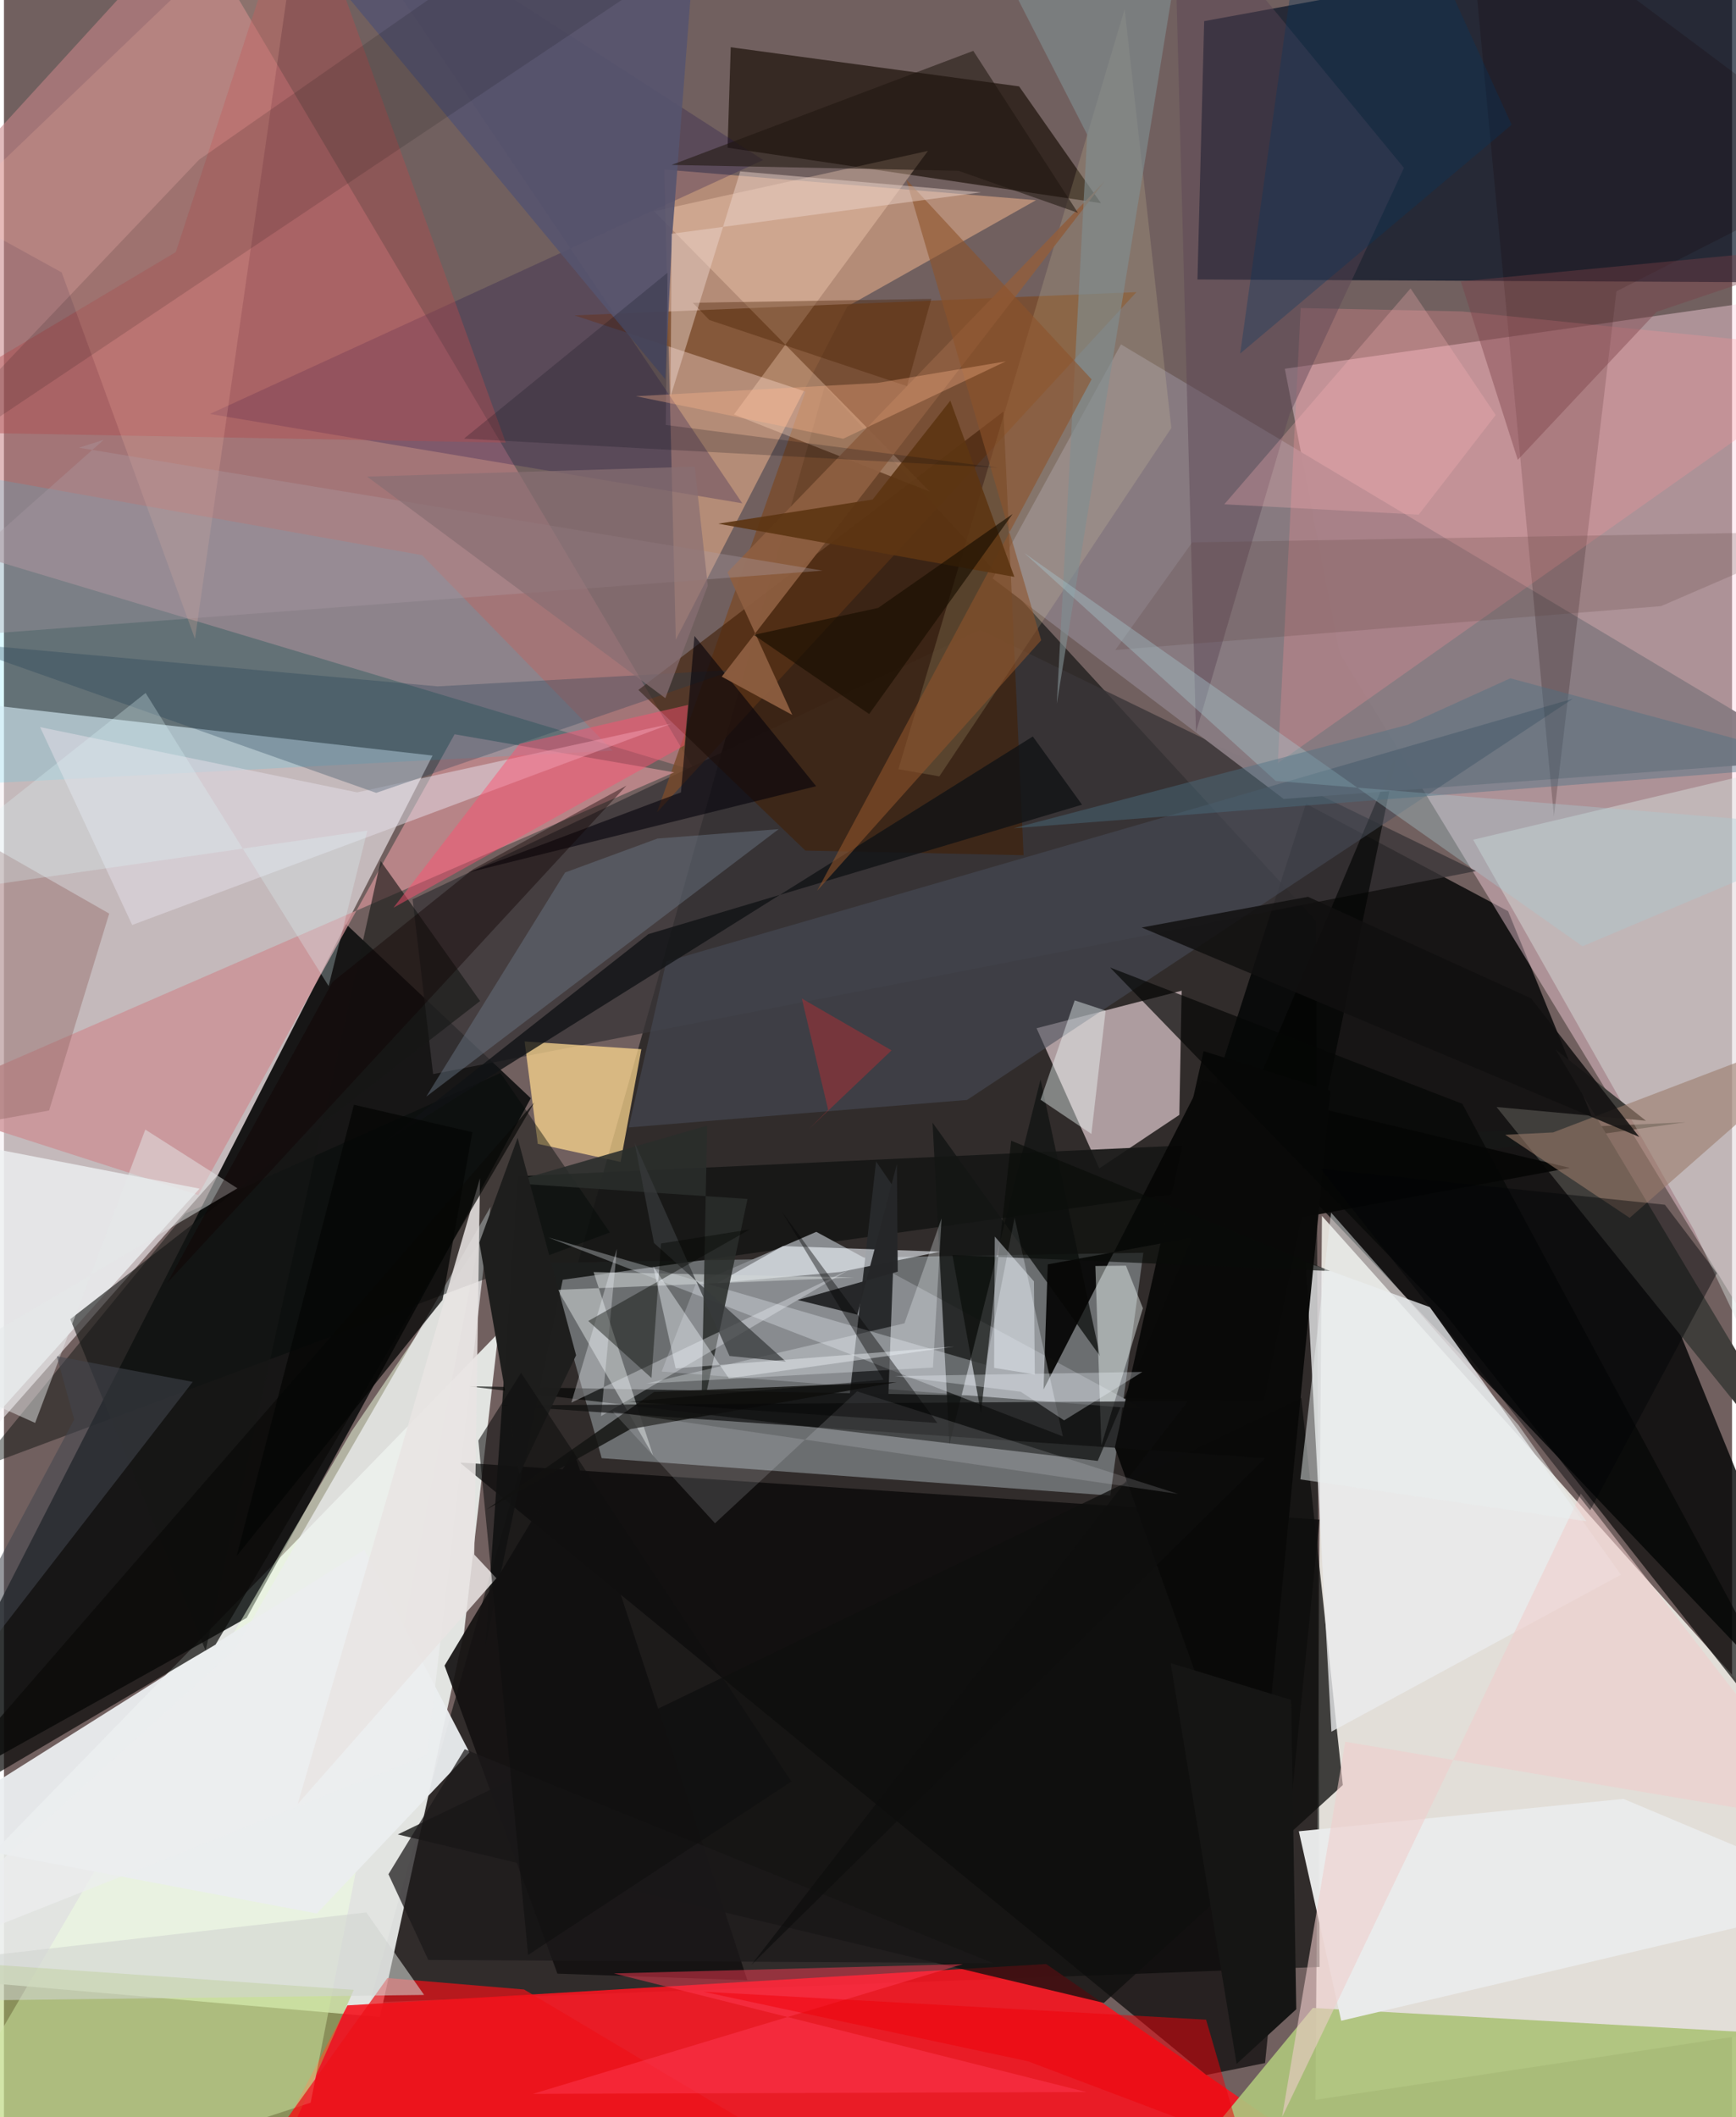 <svg xmlns="http://www.w3.org/2000/svg" width="228" height="278" viewBox="0 0 836 1024"><path fill="#71605f" d="M0 0h836v1024H0z"/><path fill="#e2ded8" d="M898 975.935l-5.668-102.887L637.6 588.103l-3.124 427.504z"/><path fill="#010605" fill-opacity=".569" d="M397.065 186.723l237.681 258.621 1.72 506.004-459.457 17.129z"/><path fill="#ecefed" fill-opacity=".918" d="M222.568 789.596l16.597-144.825L-62 954.391l243.903 21.186z"/><path fill="#f5eef2" fill-opacity=".624" d="M103.794 567.937L-62 755.698V334.711l269.354 30.727z"/><path fill="#020505" fill-opacity=".808" d="M254.87 531.173l-89.393-84.223-220.416 431.717 172.364-96.15z"/><path fill="#000303" fill-opacity=".8" d="M727.66 440.711L898 858.727 584.744 528.935l45.095-140.226z"/><path fill="#f51520" fill-opacity=".91" d="M689.728 1078.258L504.196 949.933 166.17 969.93l-58.253 112.28z"/><path fill="#fcd6e4" fill-opacity=".427" d="M898 138.72l-278.349 39.635 26.568 137.49 247.44 406.05z"/><path fill="#6c6f71" fill-opacity=".996" d="M535.254 723.354l-246.077-18.09-26.415-94.465 288.436-4.883z"/><path fill="#030f23" fill-opacity=".678" d="M577.379 135.172l3.25-124.945L895.88-47.437 898 136.749z"/><path fill="#c8868a" fill-opacity=".569" d="M90.615-39.13L-46.787 111.161l34.864 157.742 346.138 103.88z"/><path fill="#dcc8cb" fill-opacity=".722" d="M499.547 497.325l30.327 67.78 38.747-25.885 1.115-60.054z"/><path fill="#f0ffe1" fill-opacity=".514" d="M-62 1086l230.163-393.722 61.378-90.448-81.163 415.167z"/><path fill="#020202" fill-opacity=".663" d="M581.655 1003.594l28.434-5.775 26.345-262.827-415.93-27.608z"/><path fill="#adc37b" fill-opacity=".929" d="M892.034 1020.417l-21.684-36.008-237.15-13.243L538.506 1086z"/><path fill="#f5b98e" fill-opacity=".506" d="M407.997 148.24l91.268-51.412-179.804-14.822 5.563 227.372z"/><path fill="#161716" fill-opacity=".918" d="M270.338 618.969L232.892 796.11l15.78-227.197 564.822-26.133z"/><path fill="#261a12" fill-opacity=".776" d="M350.061 71.443l1.532-48.591 139.504 18.926 39.58 56.476z"/><path fill="#3a3638" fill-opacity=".788" d="M197.687 434.952l9.92 84.559 504.573-98.22-239.93-116.649z"/><path fill="#000201" fill-opacity=".635" d="M224.44 670.476l304.715 36.122 145.059-343.407-64.61 314.342z"/><path fill="#887c82" fill-opacity=".961" d="M876.55 367.438l-257.469 18.979-140.793-106.654 62.094-113.192z"/><path fill="#fed890" fill-opacity=".733" d="M251.874 503.716l6.37 49.528 40.053 8.753 10.061-54.525z"/><path fill="#0f0f0e" fill-opacity=".769" d="M627.627 676.088l20.07 187.287-115.593 105.358-341.562-81.483z"/><path fill="#ebeef0" fill-opacity=".949" d="M-45.584 888.29l219.91-138.662 50.866 97.96-73.85 77.89z"/><path fill="#794b2b" fill-opacity=".8" d="M387.779 189.398l-71.844 203.478 231.922-251.584-271.86 11.241z"/><path fill="#eaecee" fill-opacity=".78" d="M782.263 761.64L689.8 632.203l-59.944-21.772 12.324 227.117z"/><path fill="#cc8e94" fill-opacity=".765" d="M218 355.146l106.225 18.418L-43.819 533.66 93.97 577.981z"/><path fill="#898c90" fill-opacity=".996" d="M392.983 595.801l-58.31 25.248-16.495 42.313 233.106 18.14z"/><path fill="#dde5e4" fill-opacity=".427" d="M863.562 370.032l-152.805 36.113L817.548 594.86l30.332 64.052z"/><path fill="#131514" fill-opacity=".812" d="M501.467 522.09L457.39 698.443l-8.166-155.432 81.035 112.908z"/><path fill="#edf1f2" fill-opacity=".788" d="M-62 749.27L94.634 574.9l-123.1-23.85-31.707-115.827z"/><path fill="#422007" fill-opacity=".616" d="M387.688 411.385l-80.77-77.692 176.59-134.603 9.764 214.549z"/><path fill="#282a2c" fill-opacity=".992" d="M431.575 575.883l-4.224 112.134-18.91-7.073 13.472-119.193z"/><path fill="#12d5ff" fill-opacity=".145" d="M294.425 363.05l-353.676 18.471 13.99-157.061 247.544 44.067z"/><path fill="#ecedef" fill-opacity=".749" d="M204.76 848.846L-62 954.69l173.765-156.917 123.631-214.09z"/><path fill="#1e0f4c" fill-opacity=".271" d="M151.203-62l216.07 139.4L99.65 200.215l257.532 43.216z"/><path fill="#020906" fill-opacity=".42" d="M293.118 596.105l-306.43 114.358L87.73 586.964l152.49-67.976z"/><path fill="#141212" fill-opacity=".918" d="M275.614 701.868l84.021 255.91-91.891-3.19-54.593-148.99z"/><path fill="#484e5a" fill-opacity=".561" d="M758.997 337.945L320.399 465.07l-18.166 80.232 163.699-13.304z"/><path fill="#403e3b" d="M722.071 535.432L898 753.512 750.716 507.678l43.63 34.388z"/><path fill="#ffdabf" fill-opacity=".341" d="M353.175 200.468l94.807 37.38-133.444-135.656L447.01 72.979z"/><path fill="#070706" fill-opacity=".941" d="M757.547 564.85l-177.946-42.385-76.684 149.588 2.048-60.515z"/><path fill="#ebecec" fill-opacity=".973" d="M646.932 977.364L898 918.148l-114.558-48.09-157.022 15.664z"/><path fill="#a7c755" fill-opacity=".463" d="M169.227 962.414L114.58 1086H-62V946.312z"/><path fill="#160000" fill-opacity=".208" d="M749.83 394.854L706.948-62 898 80.88l-117.919 60.018z"/><path fill="#ff9098" fill-opacity=".263" d="M705.299 150.623L898 170.161 616.24 369.092l11.097-220.103z"/><path fill="#f3faff" fill-opacity=".306" d="M263.338 598.515l248.942 96.232-23.36-105.786-13.959 71.169z"/><path fill="#f9eab1" fill-opacity=".149" d="M542.164 4.318L432.7 372.03l19.822 3.47 112.223-168.501z"/><path fill="#b14b4e" fill-opacity=".431" d="M143.18-62l99.592 276.103L-62 208.448l145.134-86.526z"/><path fill="#e3dde7" fill-opacity=".514" d="M170.87 383.245l151.979-33.246-260.808 97.386-44.556-95.699z"/><path fill="#161716" fill-opacity=".62" d="M230.333 484.162L32.077 638.023l65.478 160.33 84.67-381.927z"/><path fill="#5c4455" fill-opacity=".443" d="M565.849-54.28L677.28 81.201l-55.367 119.251-45.242 153.66z"/><path fill="#0a0a09" fill-opacity=".98" d="M606.163 892.417L537.407 700.08l42.958-191.687 61.372 19.27z"/><path fill="#1c3b52" fill-opacity=".294" d="M353.655 323.976l-143.818 7.995-235.927-21.31 206.157 72.82z"/><path fill="#ffbea9" fill-opacity=".192" d="M-25.863 102.152l53.787 29.615 64.491 177.255L145.457-62z"/><path fill="#f3f9ff" fill-opacity=".592" d="M404.642 615.212l48.198-9.81-75.96-2.713-31.83 17.9z"/><path fill="#f6fffe" fill-opacity=".427" d="M550.991 632.74l-20.107 66.353-2.885-86.775 14.79-.161z"/><path fill="#e9e4e3" fill-opacity=".863" d="M230.29 569.871l-88.169 302.65 96.116-109.192-10.693-11.422z"/><path fill="#d2d7d7" fill-opacity=".553" d="M285.242 615.269l28.822 88.807-46.13-80.22 143.342-5.994z"/><path fill="#9a7a69" fill-opacity=".58" d="M726.275 548.862l23.143-1.15L898 491.089l-111.54 97.96z"/><path fill="#6a7887" fill-opacity=".463" d="M271.458 422.001l-67.153 108.394 170.494-129.377-58.644 4.555z"/><path fill="#956a67" fill-opacity=".439" d="M21.824 537.113l29.095-95.243L-62 377.443l22.745 170.616z"/><path fill="#2a2d2b" fill-opacity=".875" d="M337.339 685.304l2.84-140.874-96.005 27.729 115.54 7.725z"/><path fill="#050605" fill-opacity=".675" d="M696.59 634.723L895.693 887.48 705.53 533.882l-170.42-65.94z"/><path fill="#101215" fill-opacity=".788" d="M181.862 553.975L311.77 451.8l209.772-62.6-23.814-32.991z"/><path fill="#0a0a09" fill-opacity=".714" d="M-62 892.338l11.538-5.644L256.65 533.116 102.37 795.442z"/><path fill="#151512" fill-opacity=".847" d="M314.5 673.237l117.433-4.764-128.795 22.717-69.691 38.94z"/><path fill="#03010a" fill-opacity=".58" d="M334.049 307.595l58.856 72.663-168.597 41.806 103.204-38.821z"/><path fill="#262729" fill-opacity=".992" d="M432.39 615.048l-48.404 13.706 28.886 7.083 19.107-72.804z"/><path fill="#1c191a" fill-opacity=".733" d="M186.005 906.5l19.288 41.459 273.142 1.5L222.9 846.022z"/><path fill="#56546e" fill-opacity=".906" d="M323.291 113.89l-3.368 69.534-174.88-210.628L336.81-62z"/><path fill="#8d5f41" fill-opacity=".933" d="M381.367 345.787l-34.125-18.51L532.35 87.776 349.993 276.819z"/><path fill="#ec1118" fill-opacity=".714" d="M251.602 962.246l-66.099-5.553-78.698 110.173L459.238 1086z"/><path fill="#eceff3" fill-opacity=".357" d="M274.48 678.41l134.672-64.493-120.291 71.017 7.676-80.98z"/><path fill="#090b09" fill-opacity=".643" d="M641.56 614.746l-154.293-63.018-14.615 131.75-13.816-76.446z"/><path fill="#0e0e0d" fill-opacity=".69" d="M572.797 677.642l-332.806 2.095 370.159 25.516-248.576 245.075z"/><path fill="#7f8e92" fill-opacity=".62" d="M509.329 340.388L574.695-62l-111.228 8.613 60.58 118.495z"/><path fill="#f8fbff" fill-opacity=".145" d="M412.712 672.934l155.283 49.626-273.474-39.778 49.478 53.96z"/><path fill="#f3fcfc" fill-opacity=".42" d="M526.065 548.444l-24.568-16.529 16.507-48.067 14.945 4.966z"/><path fill="#ff3a53" fill-opacity=".482" d="M255.882 1012.729l267.765-.882-228.591-57.376 168.837-4.505z"/><path fill="#e5e9e8" fill-opacity=".486" d="M68.377 546.33L15.082 688.21l-53.586-24.056 151.46-89.416z"/><path fill="#040000" fill-opacity=".129" d="M268.842-44.456L94.38 77.247-62 241.691 391.405-62z"/><path fill="#5d403a" fill-opacity=".212" d="M885.379 257.01l-310.56 5.338-37.167 52.036 264.02-21.225z"/><path fill="#1e1e1d" fill-opacity=".988" d="M248.5 550.368L229.978 601l19.392 111.933 27.416-57.454z"/><path fill="#8e522a" fill-opacity=".596" d="M526.166 183.471l-89.686-96.72 65.308 222.91-108.406 121.193z"/><path fill="#ef0109" fill-opacity=".506" d="M495.377 996.961l103.481 39.148-17.312-59.276-243.174-13.501z"/><path fill="#fe5071" fill-opacity=".467" d="M329.158 360.549l-140.715 78.47 60.973-79.233 81.523-18.835z"/><path fill="#f6fcff" fill-opacity=".282" d="M449.42 661.416l-138.618 7.758 124.836-29.127 17.955-50.739z"/><path fill="#ad9ea5" fill-opacity=".333" d="M48.269 212.704l-11.982 3.839 359.737 59.447L-62 310.614z"/><path fill="#a8cad3" fill-opacity=".365" d="M898 400.903l-282.763-23.187-121.695-110.297 270.116 190.253z"/><path fill="#161615" fill-opacity=".996" d="M622.718 822.2l2.462 149.6-28.856 26.444-31.92-193.867z"/><path fill="#d1d4d1" fill-opacity=".576" d="M-62 952.024l13.03 15.963 252.238-3.103-27.96-39.914z"/><path fill="#f0cecc" fill-opacity=".58" d="M762.832 722.432L618.299 1023.98l30.58-181.57 238.067 40.19z"/><path fill="#111010" fill-opacity=".851" d="M550.389 448.608l240.729 101.294-52.34-67.048-107.9-49.095z"/><path fill="#41454f" fill-opacity=".553" d="M33.992 686.561L-62 866.455 91.331 668.363l-65.743-12.388z"/><path fill="#e8eeef" fill-opacity=".49" d="M627.166 715.53l14.869-129.024 90.654 102.746 32.875 46.536z"/><path fill="#20170f" fill-opacity=".557" d="M461.767 82.6l-138.81-2.834 145.979-55.168 50.61 78.333z"/><path fill="#f0f7fe" fill-opacity=".435" d="M479.007 661.601l.322-63.527 18.945 21.668.43 45.004z"/><path fill="#4a7183" fill-opacity=".42" d="M679.192 350.54l-190.767 50.044 395.932-30.723-155.623-41.788z"/><path fill="#020405" fill-opacity=".424" d="M637.01 565.318l130.354 165.165 61.3-114.657-25.134-33.131z"/><path fill="#030404" fill-opacity=".412" d="M451.534 688.26l-149.362-10.306 123.371-10.62-49.13-81.163z"/><path fill="#373a3c" fill-opacity=".729" d="M350.996 655.838l27.298 2.734-63.82-57.375-9.38-48.55z"/><path fill="#050604" fill-opacity=".761" d="M112.588 752.567l56.727-218.236 57.272 13.267-14.421 81.152z"/><path fill="#030700" fill-opacity=".412" d="M360.77 594.652l-42.902 6.78-4.613 65.048-30.579-27.564z"/><path fill="#5d3512" fill-opacity=".906" d="M420.223 241.609l37.599-47.824L488.8 279.02l-143.27-25.732z"/><path fill="#472000" fill-opacity=".369" d="M448.63 144.568l-11.781 42.186-95.602-31.98-7.99-8.32z"/><path fill="#ebd4cd" fill-opacity=".471" d="M322.492 191.718l.47-78.646 149.772-20.044-116.556-10.122z"/><path fill="#000612" fill-opacity=".204" d="M321.026 131.907l-98.47 80.24L480.744 226.2l-160.58-20.656z"/><path fill="#f3f8fd" fill-opacity=".404" d="M350.698 666.675l-36.613-54.181 10.858 49.342 134.82-10.566z"/><path fill="#7a3f47" fill-opacity=".412" d="M799.546 150.816l-67.2 71.598-27.57-86.305L898 117.582z"/><path fill="#ffb5ba" fill-opacity=".271" d="M590.367 243.906l94.04 5.005 37.244-48.172-41.182-61.234z"/><path fill="#190e00" fill-opacity=".655" d="M487.954 248.607l-65.048 45.42-60.156 13.037 55.816 38.298z"/><path fill="#a53035" fill-opacity=".549" d="M389.21 546.264l40.186-38.24-43.403-25.073 12.74 53.884z"/><path fill="#ddf5f9" fill-opacity=".286" d="M68.527 335.168L-58.106 435.521l233.904-33.79-18.72 75.2z"/><path fill="#110101" fill-opacity=".4" d="M227.022 420.369l74.1-40.386-222.127 240.5 79.97-145.542z"/><path fill="#886f73" fill-opacity=".706" d="M334.159 225.714l-158.487 4.793 144.28 107.17 20.536-54.45z"/><path fill="#0e0f0e" fill-opacity=".573" d="M229.498 696.735l24.082 248.812 127.363-83.91-130.767-197.62z"/><path fill="#ffb78c" fill-opacity=".337" d="M305.734 191.636l116.897-6.423 62.017-10.43-78.63 37.415z"/><path fill="#f1f8ff" fill-opacity=".306" d="M431.066 665.573l119.67-2.022-37.86 23.436-21.032-13.872z"/><path fill="#013862" fill-opacity=".302" d="M598.057 170.998L729.384 60.357 673.702-62h-43.219z"/></svg>